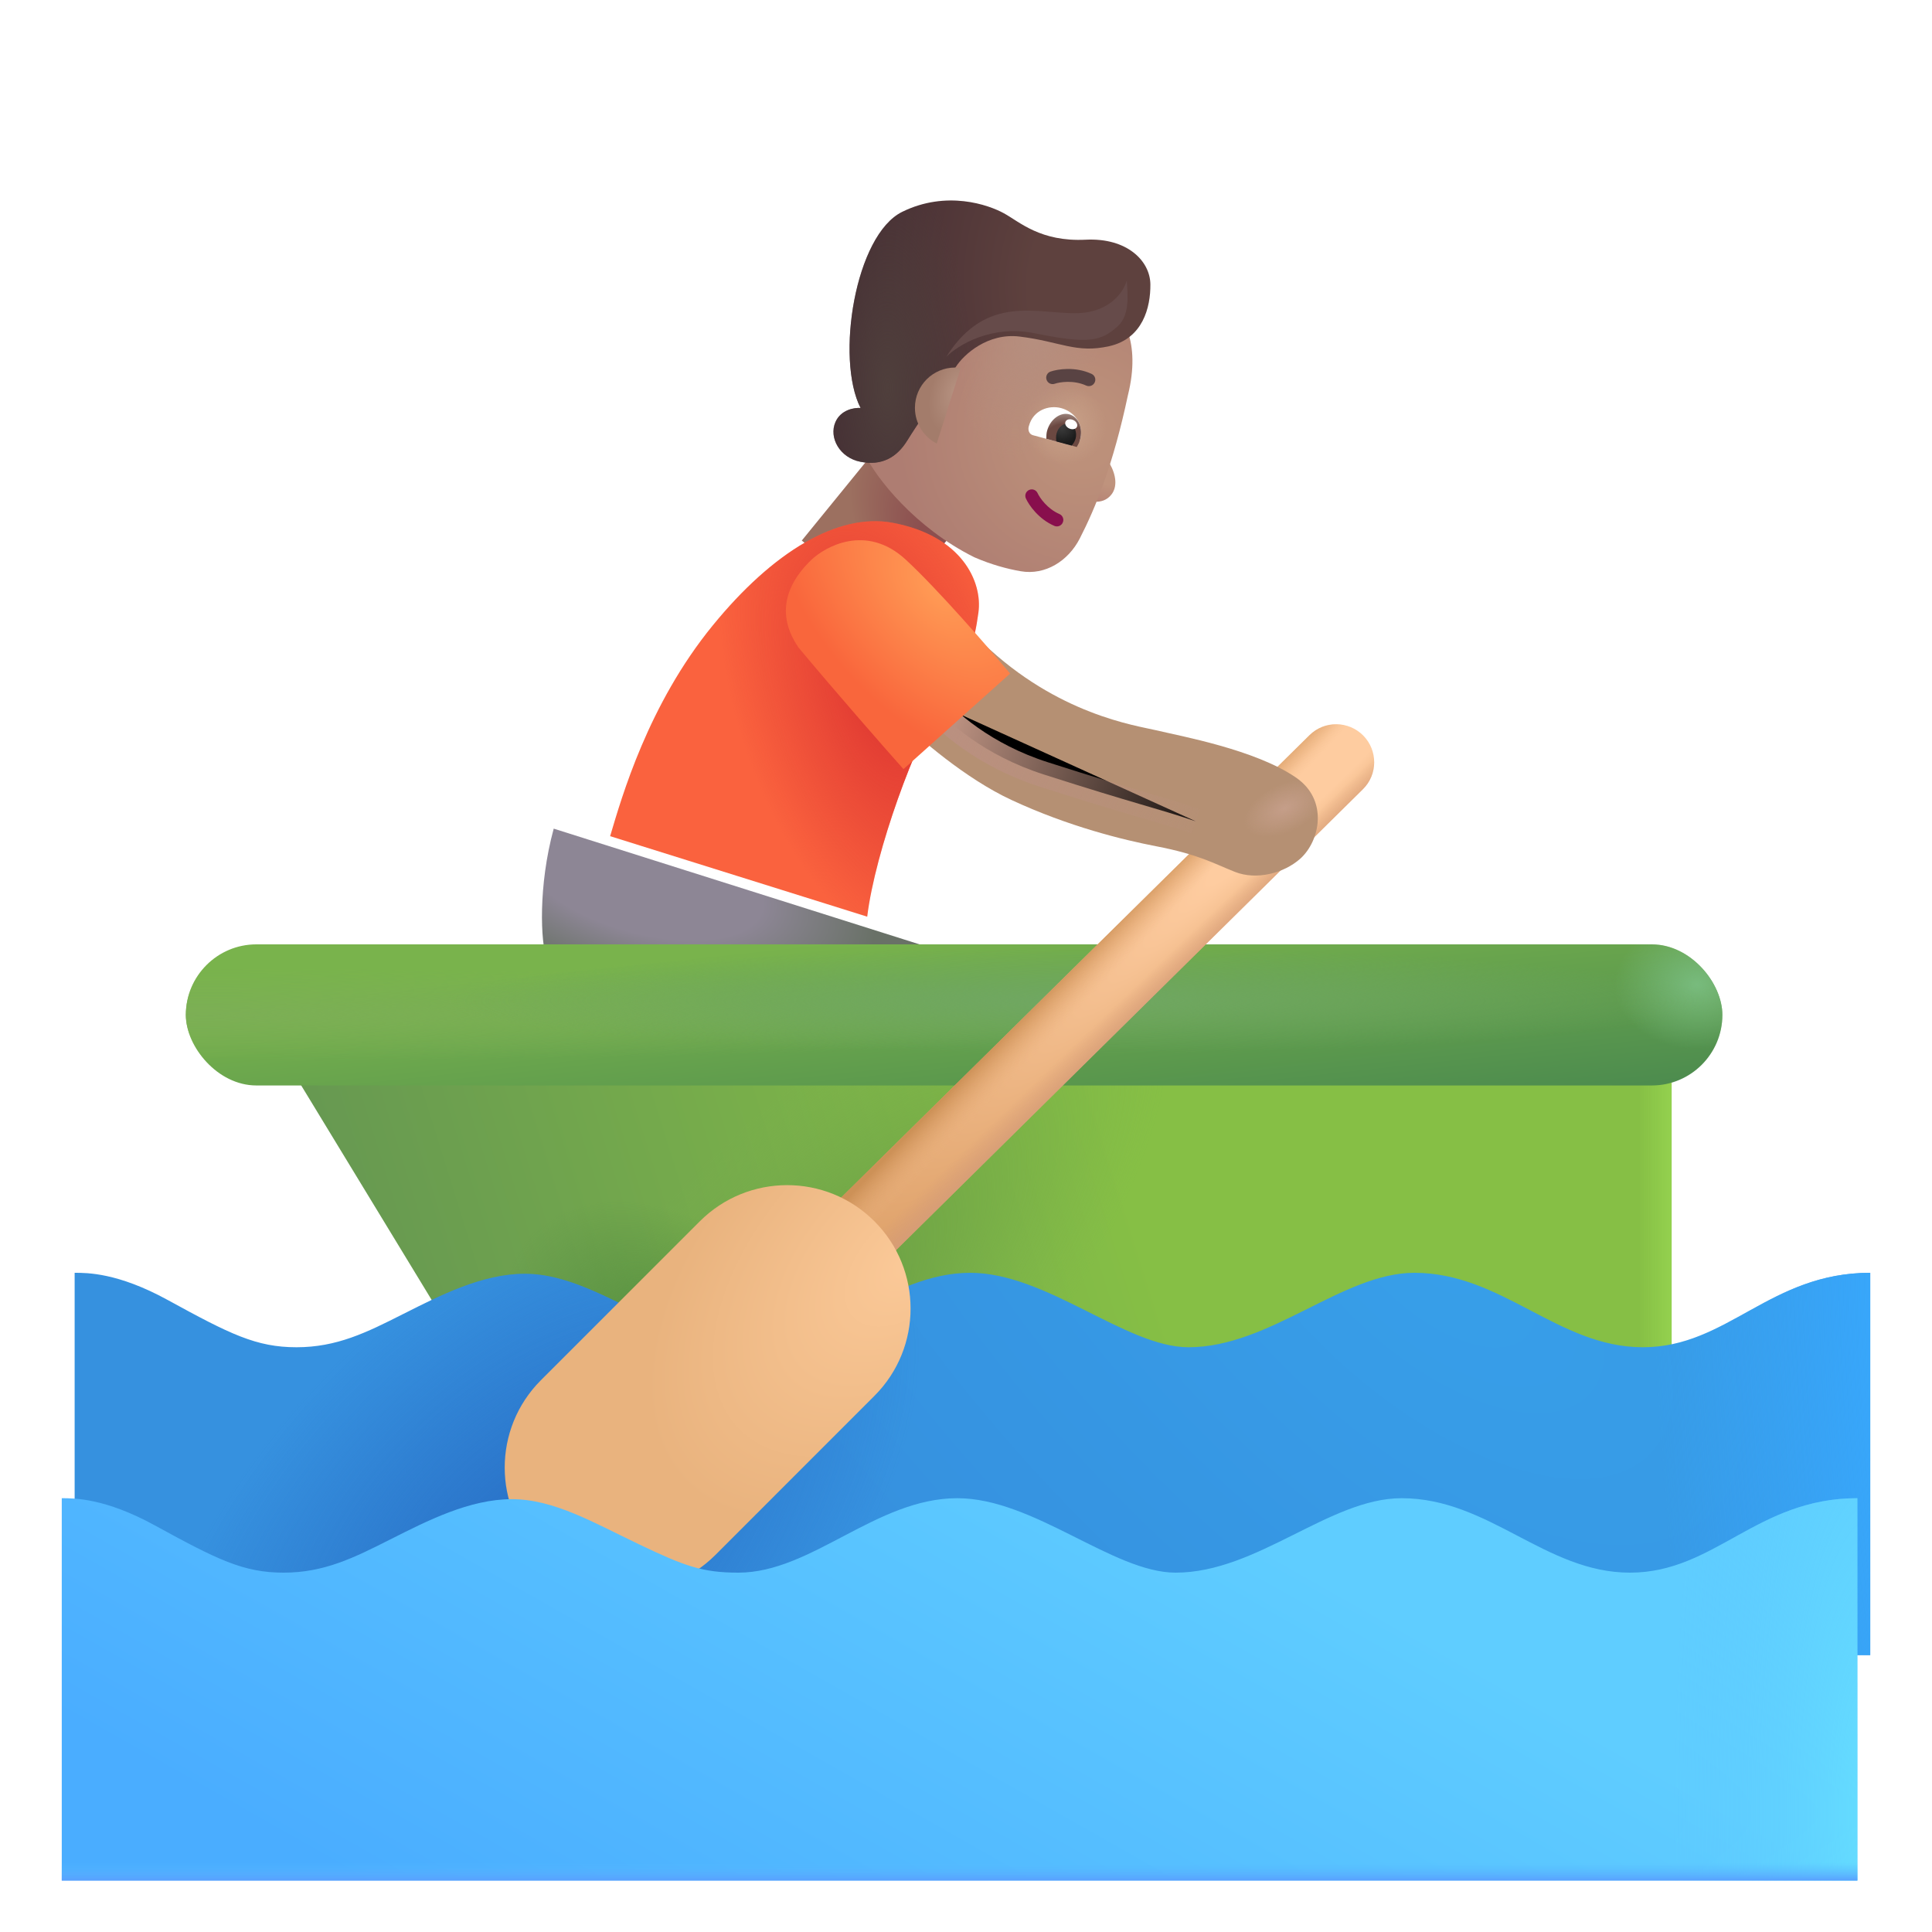 <svg viewBox="1 1 30 30" xmlns="http://www.w3.org/2000/svg">
<rect x="14.713" y="7.843" width="1.744" height="2" transform="rotate(39.159 14.713 7.843)" fill="url(#paint0_radial_3987_23070)"/>
<path d="M18.232 8.199C18.151 8.052 18.166 7.787 18.185 7.695L17.74 8.714C17.88 8.789 18.118 8.854 18.255 8.683C18.353 8.562 18.334 8.382 18.232 8.199Z" fill="url(#paint1_radial_3987_23070)"/>
<g filter="url(#filter0_i_3987_23070)">
<path d="M15.931 9.804C15.017 9.351 14.396 8.569 14.22 8.187L14.883 6.594C15.059 6.172 15.46 5.886 15.917 5.856L17.573 5.746C17.702 5.738 17.836 5.743 17.945 5.812C18.233 5.995 18.521 6.457 18.314 7.288C18.085 8.369 17.813 9.032 17.565 9.515C17.388 9.859 17.032 10.087 16.649 10.02C16.44 9.984 16.195 9.918 15.931 9.804Z" fill="url(#paint2_radial_3987_23070)"/>
<path d="M15.931 9.804C15.017 9.351 14.396 8.569 14.22 8.187L14.883 6.594C15.059 6.172 15.46 5.886 15.917 5.856L17.573 5.746C17.702 5.738 17.836 5.743 17.945 5.812C18.233 5.995 18.521 6.457 18.314 7.288C18.085 8.369 17.813 9.032 17.565 9.515C17.388 9.859 17.032 10.087 16.649 10.02C16.44 9.984 16.195 9.918 15.931 9.804Z" fill="url(#paint3_radial_3987_23070)"/>
<path d="M15.931 9.804C15.017 9.351 14.396 8.569 14.22 8.187L14.883 6.594C15.059 6.172 15.46 5.886 15.917 5.856L17.573 5.746C17.702 5.738 17.836 5.743 17.945 5.812C18.233 5.995 18.521 6.457 18.314 7.288C18.085 8.369 17.813 9.032 17.565 9.515C17.388 9.859 17.032 10.087 16.649 10.02C16.44 9.984 16.195 9.918 15.931 9.804Z" fill="url(#paint4_radial_3987_23070)"/>
</g>
<path fill-rule="evenodd" clip-rule="evenodd" d="M16.98 8.608C17.03 8.585 17.089 8.607 17.112 8.658C17.144 8.728 17.262 8.901 17.451 8.982C17.502 9.004 17.525 9.063 17.503 9.113C17.482 9.164 17.423 9.188 17.372 9.166C17.124 9.059 16.976 8.841 16.93 8.74C16.907 8.69 16.929 8.631 16.98 8.608Z" fill="#880F4D"/>
<g filter="url(#filter1_i_3987_23070)">
<path fill-rule="evenodd" clip-rule="evenodd" d="M17.866 7.087C17.671 6.998 17.456 7.032 17.378 7.059C17.326 7.077 17.269 7.05 17.251 6.997C17.233 6.945 17.26 6.888 17.312 6.87C17.422 6.832 17.694 6.788 17.949 6.905C18 6.928 18.022 6.987 17.999 7.037C17.976 7.088 17.916 7.11 17.866 7.087Z" fill="#594343"/>
</g>
<g filter="url(#filter2_i_3987_23070)">
<path d="M13.872 7.704C13.957 7.51 14.168 7.478 14.263 7.485C13.872 6.72 14.177 4.798 14.911 4.439C15.598 4.102 16.247 4.329 16.489 4.462C16.732 4.595 17.056 4.907 17.759 4.872C18.404 4.84 18.759 5.204 18.763 5.564C18.767 5.923 18.646 6.407 18.126 6.525C17.607 6.642 17.368 6.454 16.732 6.376C16.24 6.316 15.866 6.653 15.743 6.845C15.56 7.135 15.128 7.76 14.993 7.982C14.825 8.259 14.587 8.384 14.263 8.321C13.939 8.259 13.767 7.946 13.872 7.704Z" fill="url(#paint5_radial_3987_23070)"/>
<path d="M13.872 7.704C13.957 7.51 14.168 7.478 14.263 7.485C13.872 6.72 14.177 4.798 14.911 4.439C15.598 4.102 16.247 4.329 16.489 4.462C16.732 4.595 17.056 4.907 17.759 4.872C18.404 4.84 18.759 5.204 18.763 5.564C18.767 5.923 18.646 6.407 18.126 6.525C17.607 6.642 17.368 6.454 16.732 6.376C16.24 6.316 15.866 6.653 15.743 6.845C15.56 7.135 15.128 7.76 14.993 7.982C14.825 8.259 14.587 8.384 14.263 8.321C13.939 8.259 13.767 7.946 13.872 7.704Z" fill="url(#paint6_radial_3987_23070)"/>
</g>
<path d="M15.918 6.713C15.89 6.709 15.861 6.707 15.832 6.707C15.486 6.707 15.207 6.986 15.207 7.332C15.207 7.574 15.344 7.784 15.545 7.888L15.918 6.713Z" fill="url(#paint7_radial_3987_23070)"/>
<g filter="url(#filter3_ii_3987_23070)">
<path d="M11.168 10.711C10.162 11.942 9.754 13.379 9.574 13.984L13.566 15.234C13.691 14.211 14.316 12.515 14.738 11.859C15.16 11.203 15.227 10.988 15.293 10.511C15.359 10.035 15.037 9.317 13.957 9.117C13.113 8.961 12.103 9.566 11.168 10.711Z" fill="#FA623E"/>
<path d="M11.168 10.711C10.162 11.942 9.754 13.379 9.574 13.984L13.566 15.234C13.691 14.211 14.316 12.515 14.738 11.859C15.16 11.203 15.227 10.988 15.293 10.511C15.359 10.035 15.037 9.317 13.957 9.117C13.113 8.961 12.103 9.566 11.168 10.711Z" fill="url(#paint8_radial_3987_23070)"/>
</g>
<path d="M9.598 13.867C9.355 14.761 9.395 15.629 9.488 15.89L15.797 15.828L9.598 13.867Z" fill="url(#paint9_radial_3987_23070)"/>
<path d="M5.232 17.123L26.957 17.101V23.351L8.949 23.234L5.232 17.123Z" fill="url(#paint10_linear_3987_23070)"/>
<path d="M5.232 17.123L26.957 17.101V23.351L8.949 23.234L5.232 17.123Z" fill="url(#paint11_linear_3987_23070)"/>
<path d="M5.232 17.123L26.957 17.101V23.351L8.949 23.234L5.232 17.123Z" fill="url(#paint12_radial_3987_23070)"/>
<path d="M5.232 17.123L26.957 17.101V23.351L8.949 23.234L5.232 17.123Z" fill="url(#paint13_radial_3987_23070)"/>
<g filter="url(#filter4_i_3987_23070)">
<path d="M3.504 21.086C2.729 20.661 2.25 20.664 2.059 20.664V26.601H29.941V20.664C28.379 20.664 27.727 21.82 26.41 21.82C25.094 21.82 24.223 20.664 22.863 20.664C21.746 20.664 20.621 21.82 19.355 21.82C18.383 21.82 17.152 20.664 15.965 20.664C14.707 20.664 13.703 21.82 12.566 21.82C12.008 21.82 11.73 21.718 11.027 21.382C10.324 21.047 9.703 20.679 9.047 20.679C8.393 20.679 7.736 21.013 7.167 21.301L7.16 21.304C6.59 21.593 6.129 21.82 5.504 21.82C4.879 21.82 4.473 21.617 3.504 21.086Z" fill="url(#paint14_radial_3987_23070)"/>
<path d="M3.504 21.086C2.729 20.661 2.25 20.664 2.059 20.664V26.601H29.941V20.664C28.379 20.664 27.727 21.82 26.41 21.82C25.094 21.82 24.223 20.664 22.863 20.664C21.746 20.664 20.621 21.82 19.355 21.82C18.383 21.82 17.152 20.664 15.965 20.664C14.707 20.664 13.703 21.82 12.566 21.82C12.008 21.82 11.73 21.718 11.027 21.382C10.324 21.047 9.703 20.679 9.047 20.679C8.393 20.679 7.736 21.013 7.167 21.301L7.16 21.304C6.59 21.593 6.129 21.82 5.504 21.82C4.879 21.82 4.473 21.617 3.504 21.086Z" fill="url(#paint15_radial_3987_23070)"/>
<path d="M3.504 21.086C2.729 20.661 2.25 20.664 2.059 20.664V26.601H29.941V20.664C28.379 20.664 27.727 21.82 26.41 21.82C25.094 21.82 24.223 20.664 22.863 20.664C21.746 20.664 20.621 21.82 19.355 21.82C18.383 21.82 17.152 20.664 15.965 20.664C14.707 20.664 13.703 21.82 12.566 21.82C12.008 21.82 11.73 21.718 11.027 21.382C10.324 21.047 9.703 20.679 9.047 20.679C8.393 20.679 7.736 21.013 7.167 21.301L7.16 21.304C6.59 21.593 6.129 21.82 5.504 21.82C4.879 21.82 4.473 21.617 3.504 21.086Z" fill="url(#paint16_radial_3987_23070)"/>
</g>
<g filter="url(#filter5_i_3987_23070)">
<rect x="4.086" y="15.664" width="23.859" height="2.191" rx="1.095" fill="url(#paint17_linear_3987_23070)"/>
<rect x="4.086" y="15.664" width="23.859" height="2.191" rx="1.095" fill="url(#paint18_radial_3987_23070)"/>
<rect x="4.086" y="15.664" width="23.859" height="2.191" rx="1.095" fill="url(#paint19_radial_3987_23070)"/>
<rect x="4.086" y="15.664" width="23.859" height="2.191" rx="1.095" fill="url(#paint20_radial_3987_23070)"/>
</g>
<rect x="19.523" y="13.201" width="1.28" height="0.637" rx="0.318" transform="rotate(-21.787 19.523 13.201)" fill="url(#paint21_radial_3987_23070)"/>
<path d="M21.334 12.416C21.566 12.187 21.939 12.19 22.168 12.421C22.397 12.653 22.395 13.027 22.163 13.255L13.724 21.587C13.492 21.816 13.119 21.813 12.89 21.581C12.661 21.35 12.664 20.976 12.895 20.747L21.334 12.416Z" fill="url(#paint22_radial_3987_23070)"/>
<path d="M21.334 12.416C21.566 12.187 21.939 12.19 22.168 12.421C22.397 12.653 22.395 13.027 22.163 13.255L13.724 21.587C13.492 21.816 13.119 21.813 12.89 21.581C12.661 21.35 12.664 20.976 12.895 20.747L21.334 12.416Z" fill="url(#paint23_linear_3987_23070)"/>
<path d="M21.334 12.416C21.566 12.187 21.939 12.19 22.168 12.421C22.397 12.653 22.395 13.027 22.163 13.255L13.724 21.587C13.492 21.816 13.119 21.813 12.89 21.581C12.661 21.35 12.664 20.976 12.895 20.747L21.334 12.416Z" fill="url(#paint24_linear_3987_23070)"/>
<g filter="url(#filter6_i_3987_23070)">
<path d="M11.366 20.465C12.115 19.716 13.329 19.715 14.078 20.464C14.826 21.212 14.827 22.426 14.078 23.175L11.61 25.644C10.862 26.393 9.648 26.393 8.899 25.645C8.15 24.896 8.15 23.682 8.898 22.933L11.366 20.465Z" fill="url(#paint25_radial_3987_23070)"/>
</g>
<g filter="url(#filter7_i_3987_23070)">
<path d="M3.504 24.586C2.729 24.161 2.25 24.164 2.059 24.164V30.101H29.941V24.164C28.379 24.164 27.727 25.32 26.41 25.32C25.094 25.32 24.223 24.164 22.863 24.164C21.746 24.164 20.621 25.32 19.355 25.32C18.383 25.32 17.152 24.164 15.965 24.164C14.707 24.164 13.703 25.32 12.566 25.32C12.008 25.32 11.73 25.218 11.027 24.882C10.324 24.547 9.703 24.179 9.047 24.179C8.393 24.179 7.736 24.513 7.167 24.801L7.16 24.804C6.59 25.093 6.129 25.32 5.504 25.32C4.879 25.32 4.473 25.117 3.504 24.586Z" fill="url(#paint26_linear_3987_23070)"/>
<path d="M3.504 24.586C2.729 24.161 2.25 24.164 2.059 24.164V30.101H29.941V24.164C28.379 24.164 27.727 25.32 26.41 25.32C25.094 25.32 24.223 24.164 22.863 24.164C21.746 24.164 20.621 25.32 19.355 25.32C18.383 25.32 17.152 24.164 15.965 24.164C14.707 24.164 13.703 25.32 12.566 25.32C12.008 25.32 11.73 25.218 11.027 24.882C10.324 24.547 9.703 24.179 9.047 24.179C8.393 24.179 7.736 24.513 7.167 24.801L7.16 24.804C6.59 25.093 6.129 25.32 5.504 25.32C4.879 25.32 4.473 25.117 3.504 24.586Z" fill="url(#paint27_radial_3987_23070)"/>
<path d="M3.504 24.586C2.729 24.161 2.25 24.164 2.059 24.164V30.101H29.941V24.164C28.379 24.164 27.727 25.32 26.41 25.32C25.094 25.32 24.223 24.164 22.863 24.164C21.746 24.164 20.621 25.32 19.355 25.32C18.383 25.32 17.152 24.164 15.965 24.164C14.707 24.164 13.703 25.32 12.566 25.32C12.008 25.32 11.73 25.218 11.027 24.882C10.324 24.547 9.703 24.179 9.047 24.179C8.393 24.179 7.736 24.513 7.167 24.801L7.16 24.804C6.59 25.093 6.129 25.32 5.504 25.32C4.879 25.32 4.473 25.117 3.504 24.586Z" fill="url(#paint28_linear_3987_23070)"/>
</g>
<g filter="url(#filter8_i_3987_23070)">
<path d="M16.504 13.921C15.791 13.59 15.061 12.955 14.785 12.679L16.066 11.488C17.223 12.597 18.441 12.766 18.75 12.839C19.145 12.933 20.288 13.14 20.918 13.57C21.434 13.921 21.297 14.562 20.988 14.836C20.734 15.06 20.312 15.171 19.977 15.039C19.641 14.906 19.418 14.769 18.75 14.64C18.247 14.543 17.395 14.336 16.504 13.921Z" fill="#B59073"/>
<path d="M16.504 13.921C15.791 13.59 15.061 12.955 14.785 12.679L16.066 11.488C17.223 12.597 18.441 12.766 18.75 12.839C19.145 12.933 20.288 13.14 20.918 13.57C21.434 13.921 21.297 14.562 20.988 14.836C20.734 15.06 20.312 15.171 19.977 15.039C19.641 14.906 19.418 14.769 18.75 14.64C18.247 14.543 17.395 14.336 16.504 13.921Z" fill="url(#paint29_radial_3987_23070)"/>
</g>
<g filter="url(#filter9_f_3987_23070)">
<path d="M15.403 11.862C15.695 12.211 16.293 12.733 17.208 13.026C18.645 13.487 18.942 13.542 19.567 13.753" stroke="url(#paint30_linear_3987_23070)" stroke-width="0.4"/>
</g>
<g filter="url(#filter10_i_3987_23070)">
<path d="M13.004 11.211C13.604 11.929 14.337 12.765 14.629 13.093L16.285 11.609C15.954 11.213 15.168 10.306 14.668 9.843C14.043 9.265 13.398 9.652 13.199 9.843C13.027 10.009 12.527 10.531 13.004 11.211Z" fill="url(#paint31_radial_3987_23070)"/>
</g>
<path d="M17.645 7.92C17.693 7.933 17.744 7.894 17.769 7.837C17.769 7.837 17.769 7.837 17.772 7.827C17.838 7.581 17.676 7.39 17.477 7.337C17.288 7.286 17.043 7.368 16.977 7.614C16.977 7.614 16.977 7.614 16.974 7.624C16.959 7.683 16.983 7.743 17.04 7.758L17.645 7.92Z" fill="white"/>
<path d="M17.72 7.941C17.74 7.904 17.758 7.877 17.771 7.828C17.819 7.65 17.75 7.473 17.602 7.433C17.464 7.396 17.306 7.513 17.259 7.69C17.248 7.73 17.247 7.772 17.247 7.814L17.72 7.941Z" fill="url(#paint32_radial_3987_23070)"/>
<path d="M17.641 7.919C17.671 7.885 17.692 7.848 17.702 7.809C17.729 7.71 17.683 7.603 17.605 7.582C17.526 7.561 17.436 7.621 17.407 7.729C17.396 7.769 17.396 7.811 17.405 7.855L17.641 7.919Z" fill="url(#paint33_radial_3987_23070)"/>
<path d="M17.545 7.548C17.561 7.511 17.614 7.499 17.664 7.521C17.713 7.543 17.739 7.591 17.723 7.628C17.706 7.664 17.653 7.676 17.604 7.654C17.555 7.632 17.529 7.585 17.545 7.548Z" fill="white"/>
<g filter="url(#filter11_f_3987_23070)">
<path d="M17.068 6.175C16.393 6.037 15.87 6.362 15.693 6.542C16.325 5.542 17.122 5.886 17.747 5.862C18.247 5.843 18.456 5.516 18.497 5.354C18.503 5.526 18.561 5.884 18.353 6.069C18.097 6.297 17.911 6.347 17.068 6.175Z" fill="#664B4A"/>
</g>
<defs>
<filter id="filter0_i_3987_23070" x="14.22" y="5.593" width="4.364" height="4.439" filterUnits="userSpaceOnUse" color-interpolation-filters="sRGB">
<feFlood flood-opacity="0" result="BackgroundImageFix"/>
<feBlend mode="normal" in="SourceGraphic" in2="BackgroundImageFix" result="shape"/>
<feColorMatrix in="SourceAlpha" type="matrix" values="0 0 0 0 0 0 0 0 0 0 0 0 0 0 0 0 0 0 127 0" result="hardAlpha"/>
<feOffset dx="0.2" dy="-0.15"/>
<feGaussianBlur stdDeviation="0.25"/>
<feComposite in2="hardAlpha" operator="arithmetic" k2="-1" k3="1"/>
<feColorMatrix type="matrix" values="0 0 0 0 0.651 0 0 0 0 0.318 0 0 0 0 0.369 0 0 0 1 0"/>
<feBlend mode="normal" in2="shape" result="effect1_innerShadow_3987_23070"/>
</filter>
<filter id="filter1_i_3987_23070" x="17.245" y="6.729" width="0.763" height="0.367" filterUnits="userSpaceOnUse" color-interpolation-filters="sRGB">
<feFlood flood-opacity="0" result="BackgroundImageFix"/>
<feBlend mode="normal" in="SourceGraphic" in2="BackgroundImageFix" result="shape"/>
<feColorMatrix in="SourceAlpha" type="matrix" values="0 0 0 0 0 0 0 0 0 0 0 0 0 0 0 0 0 0 127 0" result="hardAlpha"/>
<feOffset dy="-0.1"/>
<feGaussianBlur stdDeviation="0.05"/>
<feComposite in2="hardAlpha" operator="arithmetic" k2="-1" k3="1"/>
<feColorMatrix type="matrix" values="0 0 0 0 0.243 0 0 0 0 0.122 0 0 0 0 0.192 0 0 0 1 0"/>
<feBlend mode="normal" in2="shape" result="effect1_innerShadow_3987_23070"/>
</filter>
<filter id="filter2_i_3987_23070" x="13.841" y="4.113" width="5.022" height="4.224" filterUnits="userSpaceOnUse" color-interpolation-filters="sRGB">
<feFlood flood-opacity="0" result="BackgroundImageFix"/>
<feBlend mode="normal" in="SourceGraphic" in2="BackgroundImageFix" result="shape"/>
<feColorMatrix in="SourceAlpha" type="matrix" values="0 0 0 0 0 0 0 0 0 0 0 0 0 0 0 0 0 0 127 0" result="hardAlpha"/>
<feOffset dx="0.1" dy="-0.15"/>
<feGaussianBlur stdDeviation="0.3"/>
<feComposite in2="hardAlpha" operator="arithmetic" k2="-1" k3="1"/>
<feColorMatrix type="matrix" values="0 0 0 0 0.208 0 0 0 0 0.09 0 0 0 0 0.141 0 0 0 1 0"/>
<feBlend mode="normal" in2="shape" result="effect1_innerShadow_3987_23070"/>
</filter>
<filter id="filter3_ii_3987_23070" x="9.574" y="9.093" width="6.377" height="6.141" filterUnits="userSpaceOnUse" color-interpolation-filters="sRGB">
<feFlood flood-opacity="0" result="BackgroundImageFix"/>
<feBlend mode="normal" in="SourceGraphic" in2="BackgroundImageFix" result="shape"/>
<feColorMatrix in="SourceAlpha" type="matrix" values="0 0 0 0 0 0 0 0 0 0 0 0 0 0 0 0 0 0 127 0" result="hardAlpha"/>
<feOffset dx="0.65"/>
<feGaussianBlur stdDeviation="0.6"/>
<feComposite in2="hardAlpha" operator="arithmetic" k2="-1" k3="1"/>
<feColorMatrix type="matrix" values="0 0 0 0 0.914 0 0 0 0 0.478 0 0 0 0 0.263 0 0 0 1 0"/>
<feBlend mode="normal" in2="shape" result="effect1_innerShadow_3987_23070"/>
<feColorMatrix in="SourceAlpha" type="matrix" values="0 0 0 0 0 0 0 0 0 0 0 0 0 0 0 0 0 0 127 0" result="hardAlpha"/>
<feOffset dx="0.25"/>
<feGaussianBlur stdDeviation="0.25"/>
<feComposite in2="hardAlpha" operator="arithmetic" k2="-1" k3="1"/>
<feColorMatrix type="matrix" values="0 0 0 0 0.824 0 0 0 0 0.467 0 0 0 0 0.333 0 0 0 1 0"/>
<feBlend mode="normal" in2="effect1_innerShadow_3987_23070" result="effect2_innerShadow_3987_23070"/>
</filter>
<filter id="filter4_i_3987_23070" x="2.059" y="20.664" width="27.983" height="6.037" filterUnits="userSpaceOnUse" color-interpolation-filters="sRGB">
<feFlood flood-opacity="0" result="BackgroundImageFix"/>
<feBlend mode="normal" in="SourceGraphic" in2="BackgroundImageFix" result="shape"/>
<feColorMatrix in="SourceAlpha" type="matrix" values="0 0 0 0 0 0 0 0 0 0 0 0 0 0 0 0 0 0 127 0" result="hardAlpha"/>
<feOffset dx="0.1" dy="0.1"/>
<feGaussianBlur stdDeviation="0.075"/>
<feComposite in2="hardAlpha" operator="arithmetic" k2="-1" k3="1"/>
<feColorMatrix type="matrix" values="0 0 0 0 0.18 0 0 0 0 0.541 0 0 0 0 0.729 0 0 0 1 0"/>
<feBlend mode="normal" in2="shape" result="effect1_innerShadow_3987_23070"/>
</filter>
<filter id="filter5_i_3987_23070" x="3.886" y="15.664" width="24.059" height="2.191" filterUnits="userSpaceOnUse" color-interpolation-filters="sRGB">
<feFlood flood-opacity="0" result="BackgroundImageFix"/>
<feBlend mode="normal" in="SourceGraphic" in2="BackgroundImageFix" result="shape"/>
<feColorMatrix in="SourceAlpha" type="matrix" values="0 0 0 0 0 0 0 0 0 0 0 0 0 0 0 0 0 0 127 0" result="hardAlpha"/>
<feOffset dx="-0.2"/>
<feGaussianBlur stdDeviation="0.375"/>
<feComposite in2="hardAlpha" operator="arithmetic" k2="-1" k3="1"/>
<feColorMatrix type="matrix" values="0 0 0 0 0.278 0 0 0 0 0.529 0 0 0 0 0.184 0 0 0 1 0"/>
<feBlend mode="normal" in2="shape" result="effect1_innerShadow_3987_23070"/>
</filter>
<filter id="filter6_i_3987_23070" x="8.337" y="19.403" width="6.802" height="6.803" filterUnits="userSpaceOnUse" color-interpolation-filters="sRGB">
<feFlood flood-opacity="0" result="BackgroundImageFix"/>
<feBlend mode="normal" in="SourceGraphic" in2="BackgroundImageFix" result="shape"/>
<feColorMatrix in="SourceAlpha" type="matrix" values="0 0 0 0 0 0 0 0 0 0 0 0 0 0 0 0 0 0 127 0" result="hardAlpha"/>
<feOffset dx="0.5" dy="-0.5"/>
<feGaussianBlur stdDeviation="0.625"/>
<feComposite in2="hardAlpha" operator="arithmetic" k2="-1" k3="1"/>
<feColorMatrix type="matrix" values="0 0 0 0 0.776 0 0 0 0 0.557 0 0 0 0 0.341 0 0 0 1 0"/>
<feBlend mode="normal" in2="shape" result="effect1_innerShadow_3987_23070"/>
</filter>
<filter id="filter7_i_3987_23070" x="1.959" y="24.164" width="27.983" height="6.037" filterUnits="userSpaceOnUse" color-interpolation-filters="sRGB">
<feFlood flood-opacity="0" result="BackgroundImageFix"/>
<feBlend mode="normal" in="SourceGraphic" in2="BackgroundImageFix" result="shape"/>
<feColorMatrix in="SourceAlpha" type="matrix" values="0 0 0 0 0 0 0 0 0 0 0 0 0 0 0 0 0 0 127 0" result="hardAlpha"/>
<feOffset dx="-0.1" dy="0.1"/>
<feGaussianBlur stdDeviation="0.2"/>
<feComposite in2="hardAlpha" operator="arithmetic" k2="-1" k3="1"/>
<feColorMatrix type="matrix" values="0 0 0 0 0.384 0 0 0 0 0.843 0 0 0 0 1 0 0 0 1 0"/>
<feBlend mode="normal" in2="shape" result="effect1_innerShadow_3987_23070"/>
</filter>
<filter id="filter8_i_3987_23070" x="14.785" y="10.988" width="6.678" height="4.108" filterUnits="userSpaceOnUse" color-interpolation-filters="sRGB">
<feFlood flood-opacity="0" result="BackgroundImageFix"/>
<feBlend mode="normal" in="SourceGraphic" in2="BackgroundImageFix" result="shape"/>
<feColorMatrix in="SourceAlpha" type="matrix" values="0 0 0 0 0 0 0 0 0 0 0 0 0 0 0 0 0 0 127 0" result="hardAlpha"/>
<feOffset dx="0.2" dy="-0.5"/>
<feGaussianBlur stdDeviation="0.4"/>
<feComposite in2="hardAlpha" operator="arithmetic" k2="-1" k3="1"/>
<feColorMatrix type="matrix" values="0 0 0 0 0.624 0 0 0 0 0.42 0 0 0 0 0.463 0 0 0 1 0"/>
<feBlend mode="normal" in2="shape" result="effect1_innerShadow_3987_23070"/>
</filter>
<filter id="filter9_f_3987_23070" x="14.85" y="11.334" width="5.181" height="3.008" filterUnits="userSpaceOnUse" color-interpolation-filters="sRGB">
<feFlood flood-opacity="0" result="BackgroundImageFix"/>
<feBlend mode="normal" in="SourceGraphic" in2="BackgroundImageFix" result="shape"/>
<feGaussianBlur stdDeviation="0.2" result="effect1_foregroundBlur_3987_23070"/>
</filter>
<filter id="filter10_i_3987_23070" x="12.803" y="9.388" width="3.882" height="3.705" filterUnits="userSpaceOnUse" color-interpolation-filters="sRGB">
<feFlood flood-opacity="0" result="BackgroundImageFix"/>
<feBlend mode="normal" in="SourceGraphic" in2="BackgroundImageFix" result="shape"/>
<feColorMatrix in="SourceAlpha" type="matrix" values="0 0 0 0 0 0 0 0 0 0 0 0 0 0 0 0 0 0 127 0" result="hardAlpha"/>
<feOffset dx="0.4" dy="-0.15"/>
<feGaussianBlur stdDeviation="0.4"/>
<feComposite in2="hardAlpha" operator="arithmetic" k2="-1" k3="1"/>
<feColorMatrix type="matrix" values="0 0 0 0 0.871 0 0 0 0 0.251 0 0 0 0 0.078 0 0 0 1 0"/>
<feBlend mode="normal" in2="shape" result="effect1_innerShadow_3987_23070"/>
</filter>
<filter id="filter11_f_3987_23070" x="15.443" y="5.104" width="3.316" height="1.688" filterUnits="userSpaceOnUse" color-interpolation-filters="sRGB">
<feFlood flood-opacity="0" result="BackgroundImageFix"/>
<feBlend mode="normal" in="SourceGraphic" in2="BackgroundImageFix" result="shape"/>
<feGaussianBlur stdDeviation="0.125" result="effect1_foregroundBlur_3987_23070"/>
</filter>
<radialGradient id="paint0_radial_3987_23070" cx="0" cy="0" r="1" gradientUnits="userSpaceOnUse" gradientTransform="translate(16.272 8.579) rotate(112.51) scale(1.021 1.882)">
<stop offset="0.142" stop-color="#8C4F4F"/>
<stop offset="1" stop-color="#9C7060"/>
</radialGradient>
<radialGradient id="paint1_radial_3987_23070" cx="0" cy="0" r="1" gradientUnits="userSpaceOnUse" gradientTransform="translate(18.266 8.243) rotate(109.376) scale(0.624 0.578)">
<stop offset="0.463" stop-color="#BF937D"/>
<stop offset="1" stop-color="#B68375"/>
</radialGradient>
<radialGradient id="paint2_radial_3987_23070" cx="0" cy="0" r="1" gradientUnits="userSpaceOnUse" gradientTransform="translate(17.582 7.888) rotate(161.861) scale(2.844 2.945)">
<stop offset="0.176" stop-color="#BC907A"/>
<stop offset="1" stop-color="#AE7D72"/>
</radialGradient>
<radialGradient id="paint3_radial_3987_23070" cx="0" cy="0" r="1" gradientUnits="userSpaceOnUse" gradientTransform="translate(17.341 7.745) rotate(107.289) scale(0.618 0.644)">
<stop stop-color="#C9A289"/>
<stop offset="1" stop-color="#C9A289" stop-opacity="0"/>
</radialGradient>
<radialGradient id="paint4_radial_3987_23070" cx="0" cy="0" r="1" gradientUnits="userSpaceOnUse" gradientTransform="translate(16.903 6.237) rotate(106.727) scale(2.088 1.064)">
<stop offset="0.128" stop-color="#B68E7E"/>
<stop offset="1" stop-color="#B68E7E" stop-opacity="0"/>
</radialGradient>
<radialGradient id="paint5_radial_3987_23070" cx="0" cy="0" r="1" gradientUnits="userSpaceOnUse" gradientTransform="translate(18.363 5.82) rotate(163.773) scale(4.361 5.434)">
<stop offset="0.332" stop-color="#5E413E"/>
<stop offset="1" stop-color="#422B32"/>
</radialGradient>
<radialGradient id="paint6_radial_3987_23070" cx="0" cy="0" r="1" gradientUnits="userSpaceOnUse" gradientTransform="translate(14.685 7.175) rotate(-90) scale(3.531 1.312)">
<stop stop-color="#4F3F3C"/>
<stop offset="1" stop-color="#4F3F3C" stop-opacity="0"/>
</radialGradient>
<radialGradient id="paint7_radial_3987_23070" cx="0" cy="0" r="1" gradientUnits="userSpaceOnUse" gradientTransform="translate(15.855 7.07) rotate(-160.498) scale(0.398 0.674)">
<stop stop-color="#B69281"/>
<stop offset="1" stop-color="#A37C6B"/>
</radialGradient>
<radialGradient id="paint8_radial_3987_23070" cx="0" cy="0" r="1" gradientUnits="userSpaceOnUse" gradientTransform="translate(13.801 11.789) rotate(72.474) scale(4.359 2.29)">
<stop offset="0.08" stop-color="#E03932"/>
<stop offset="1" stop-color="#E03932" stop-opacity="0"/>
</radialGradient>
<radialGradient id="paint9_radial_3987_23070" cx="0" cy="0" r="1" gradientUnits="userSpaceOnUse" gradientTransform="translate(10.988 14.632) rotate(15.117) scale(4.823 2.168)">
<stop offset="0.396" stop-color="#8D8695"/>
<stop offset="0.77" stop-color="#697167"/>
</radialGradient>
<linearGradient id="paint10_linear_3987_23070" x1="25.051" y1="19.007" x2="7.801" y2="24.382" gradientUnits="userSpaceOnUse">
<stop offset="0.353" stop-color="#86BF45"/>
<stop offset="1" stop-color="#679951"/>
</linearGradient>
<linearGradient id="paint11_linear_3987_23070" x1="27.145" y1="20.57" x2="26.441" y2="20.57" gradientUnits="userSpaceOnUse">
<stop stop-color="#99D852"/>
<stop offset="1" stop-color="#99D852" stop-opacity="0"/>
</linearGradient>
<radialGradient id="paint12_radial_3987_23070" cx="0" cy="0" r="1" gradientUnits="userSpaceOnUse" gradientTransform="translate(13.145 22.164) rotate(-48.188) scale(8.344 3.029)">
<stop stop-color="#659941"/>
<stop offset="1" stop-color="#79AF4C" stop-opacity="0"/>
</radialGradient>
<radialGradient id="paint13_radial_3987_23070" cx="0" cy="0" r="1" gradientUnits="userSpaceOnUse" gradientTransform="translate(11.332 22.07) rotate(-139.467) scale(2.837 2.108)">
<stop stop-color="#528C3F"/>
<stop offset="1" stop-color="#528C3F" stop-opacity="0"/>
</radialGradient>
<radialGradient id="paint14_radial_3987_23070" cx="0" cy="0" r="1" gradientUnits="userSpaceOnUse" gradientTransform="translate(23.176 20.257) rotate(133.063) scale(9.153 18.485)">
<stop stop-color="#379FE9"/>
<stop offset="1" stop-color="#3691DF"/>
</radialGradient>
<radialGradient id="paint15_radial_3987_23070" cx="0" cy="0" r="1" gradientUnits="userSpaceOnUse" gradientTransform="translate(9.145 24.882) rotate(-133.468) scale(4.134 7.333)">
<stop stop-color="#286EC5"/>
<stop offset="1" stop-color="#286EC5" stop-opacity="0"/>
</radialGradient>
<radialGradient id="paint16_radial_3987_23070" cx="0" cy="0" r="1" gradientUnits="userSpaceOnUse" gradientTransform="translate(31.551 23.257) rotate(175.601) scale(4.889 22.961)">
<stop offset="0.288" stop-color="#38A7FB"/>
<stop offset="1" stop-color="#38A7FB" stop-opacity="0"/>
</radialGradient>
<linearGradient id="paint17_linear_3987_23070" x1="16.015" y1="15.414" x2="16.395" y2="18.945" gradientUnits="userSpaceOnUse">
<stop stop-color="#79B34C"/>
<stop offset="1" stop-color="#4D8C4E"/>
</linearGradient>
<radialGradient id="paint18_radial_3987_23070" cx="0" cy="0" r="1" gradientUnits="userSpaceOnUse" gradientTransform="translate(27.551 16.289) rotate(-180) scale(1.281 1)">
<stop stop-color="#78BB7D"/>
<stop offset="1" stop-color="#78BB7D" stop-opacity="0"/>
</radialGradient>
<radialGradient id="paint19_radial_3987_23070" cx="0" cy="0" r="1" gradientUnits="userSpaceOnUse" gradientTransform="translate(4.27 16.76) scale(16.188 0.716)">
<stop stop-color="#7CAF55"/>
<stop offset="1" stop-color="#7CAF55" stop-opacity="0"/>
</radialGradient>
<radialGradient id="paint20_radial_3987_23070" cx="0" cy="0" r="1" gradientUnits="userSpaceOnUse" gradientTransform="translate(17.957 16.539) rotate(90) scale(0.813 9.781)">
<stop stop-color="#70A762"/>
<stop offset="1" stop-color="#70A762" stop-opacity="0"/>
</radialGradient>
<radialGradient id="paint21_radial_3987_23070" cx="0" cy="0" r="1" gradientUnits="userSpaceOnUse" gradientTransform="translate(20.018 13.461) rotate(-1.397) scale(0.68 0.145)">
<stop stop-color="#AC8D79"/>
<stop offset="1" stop-color="#A28169"/>
</radialGradient>
<radialGradient id="paint22_radial_3987_23070" cx="0" cy="0" r="1" gradientUnits="userSpaceOnUse" gradientTransform="translate(21.801 12.695) rotate(135.21) scale(12.065 1.311)">
<stop offset="0.236" stop-color="#FECCA0"/>
<stop offset="1" stop-color="#DA9C63"/>
</radialGradient>
<linearGradient id="paint23_linear_3987_23070" x1="17.168" y1="16.449" x2="17.582" y2="16.843" gradientUnits="userSpaceOnUse">
<stop stop-color="#CD9157"/>
<stop offset="1" stop-color="#EEB683" stop-opacity="0"/>
</linearGradient>
<linearGradient id="paint24_linear_3987_23070" x1="19.52" y1="16.132" x2="19.184" y2="15.781" gradientUnits="userSpaceOnUse">
<stop stop-color="#D59C7A"/>
<stop offset="1" stop-color="#D59C7A" stop-opacity="0"/>
</linearGradient>
<radialGradient id="paint25_radial_3987_23070" cx="0" cy="0" r="1" gradientUnits="userSpaceOnUse" gradientTransform="translate(14.639 21.101) rotate(135.982) scale(4.947 2.914)">
<stop stop-color="#FBC998"/>
<stop offset="1" stop-color="#E9B37E"/>
</radialGradient>
<linearGradient id="paint26_linear_3987_23070" x1="18.457" y1="23.539" x2="12.738" y2="33.632" gradientUnits="userSpaceOnUse">
<stop stop-color="#5FCDFF"/>
<stop offset="1" stop-color="#4AADFF"/>
</linearGradient>
<radialGradient id="paint27_radial_3987_23070" cx="0" cy="0" r="1" gradientUnits="userSpaceOnUse" gradientTransform="translate(30.176 29.07) rotate(180) scale(3.094 12.375)">
<stop stop-color="#65DEFF"/>
<stop offset="1" stop-color="#5DC9FF" stop-opacity="0"/>
</radialGradient>
<linearGradient id="paint28_linear_3987_23070" x1="18.02" y1="30.101" x2="18.02" y2="29.82" gradientUnits="userSpaceOnUse">
<stop stop-color="#59A0FF"/>
<stop offset="1" stop-color="#55BEFF" stop-opacity="0"/>
</linearGradient>
<radialGradient id="paint29_radial_3987_23070" cx="0" cy="0" r="1" gradientUnits="userSpaceOnUse" gradientTransform="translate(20.747 14.05) rotate(-25.974) scale(0.678 0.371)">
<stop stop-color="#C59E89"/>
<stop offset="1" stop-color="#C59E89" stop-opacity="0"/>
</radialGradient>
<linearGradient id="paint30_linear_3987_23070" x1="15.778" y1="12.393" x2="20.06" y2="14.112" gradientUnits="userSpaceOnUse">
<stop stop-color="#BA9080"/>
<stop offset="1" stop-color="#BA9080" stop-opacity="0"/>
</linearGradient>
<radialGradient id="paint31_radial_3987_23070" cx="0" cy="0" r="1" gradientUnits="userSpaceOnUse" gradientTransform="translate(15.176 10.289) rotate(48.504) scale(3.254 1.932)">
<stop offset="0.049" stop-color="#FF9954"/>
<stop offset="1" stop-color="#F9663C"/>
</radialGradient>
<radialGradient id="paint32_radial_3987_23070" cx="0" cy="0" r="1" gradientUnits="userSpaceOnUse" gradientTransform="translate(17.543 7.898) rotate(-75.213) scale(0.497 0.557)">
<stop offset="0.626" stop-color="#6B4841"/>
<stop offset="1" stop-color="#A38C84"/>
</radialGradient>
<radialGradient id="paint33_radial_3987_23070" cx="0" cy="0" r="1" gradientUnits="userSpaceOnUse" gradientTransform="translate(17.49 7.632) rotate(74.242) scale(0.272 0.263)">
<stop stop-color="#3D3D3D"/>
<stop offset="1" stop-color="#191919"/>
</radialGradient>
</defs>
</svg>
